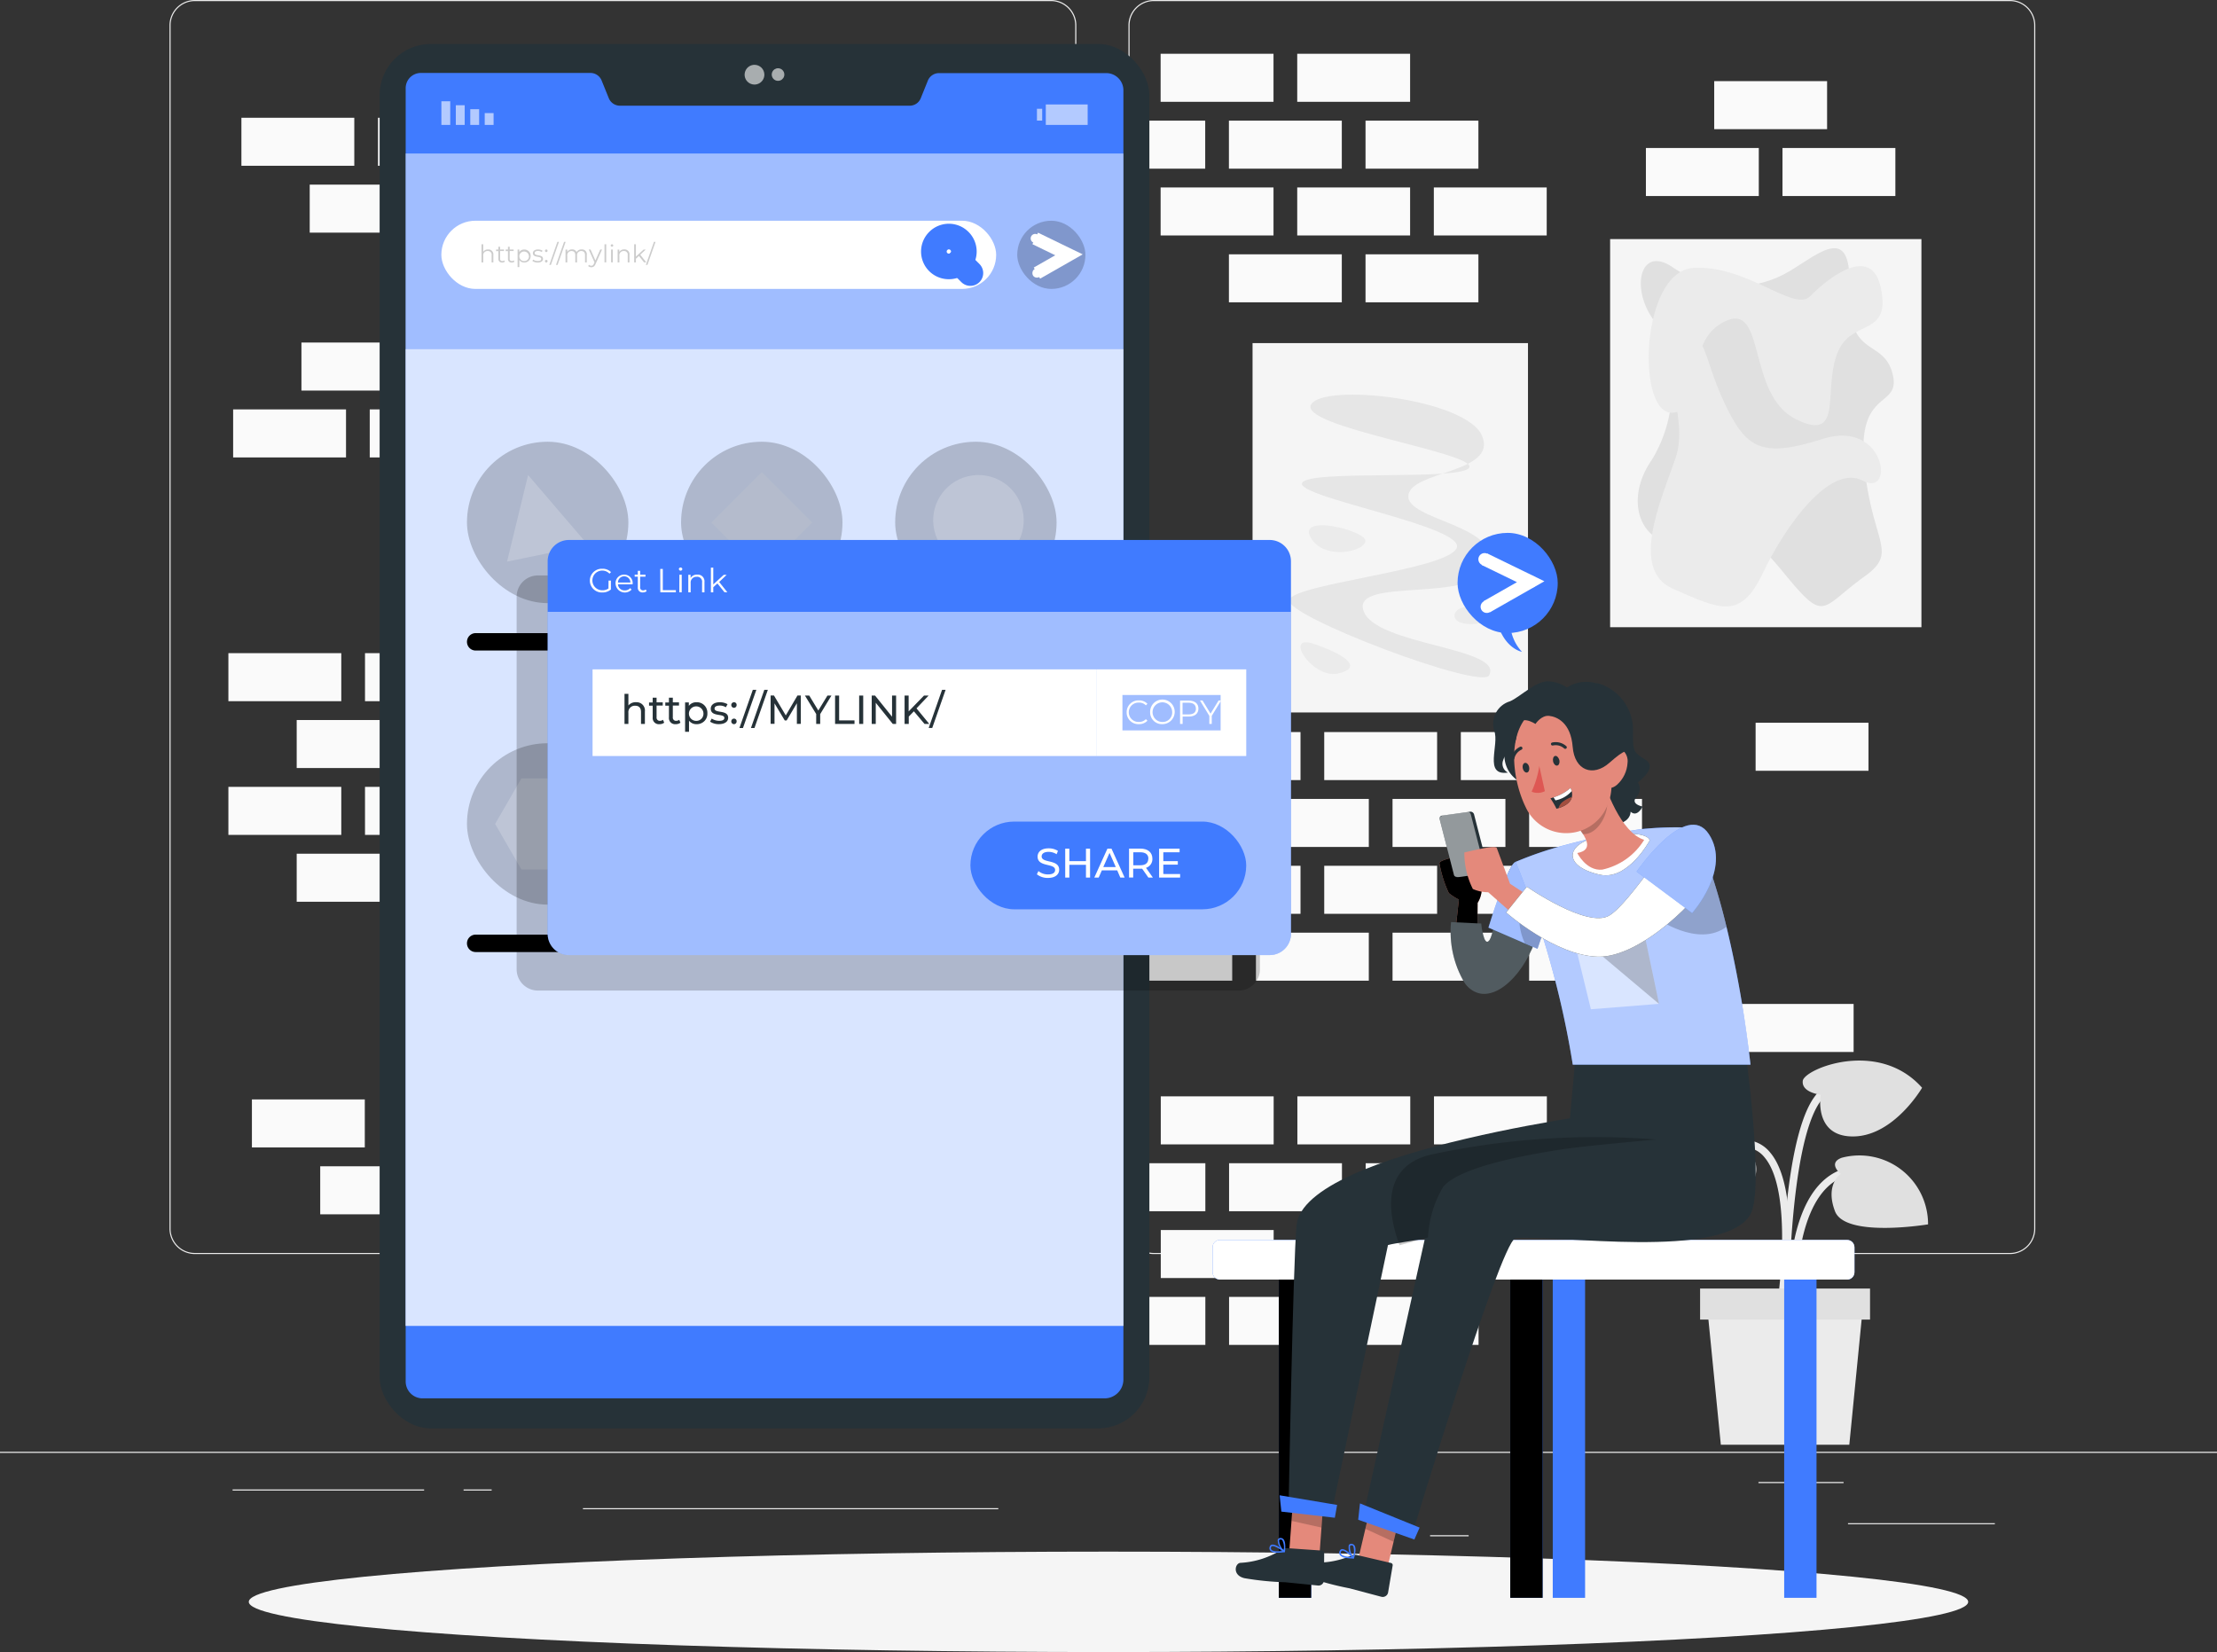 <svg xmlns="http://www.w3.org/2000/svg" xmlns:xlink="http://www.w3.org/1999/xlink" width="86.535" height="64.487" xmlns:v="https://vecta.io/nano"><rect width="100%" height="100%" fill="#333333" stroke="none"/><style><![CDATA[.B{opacity:.2}.C{fill:#fff}.D{fill:#263238}.E{fill:#407bff}.F{fill:#e4897b}.G{opacity:.5}.H{fill:#ebebeb}.I{fill:#f5f5f5}.J{fill:#e0e0e0}.K{stroke-miterlimit:10}]]></style><path d="M0 56.671h86.535v.043H0zm72.132 2.786h5.732v.043h-5.732zm-16.312.469h1.505v.043H55.82zm12.817-2.077h3.322v.043h-3.322zm-59.558.291h7.475v.043H9.079zm9.016 0h1.096v.043h-1.096zm4.659.731h16.212v.043H22.754zm18.27-9.919H7.604a.99.99 0 0 1-.988-.988V.988A.99.99 0 0 1 7.604 0h33.42a.99.99 0 0 1 .988.988v46.976a.99.99 0 0 1-.988.988zM7.604.043c-.522.001-.944.423-.945.945v46.976c.001.522.423.944.945.945h33.42c.521-.001.943-.424.944-.945V.988c-.001-.521-.423-.944-.944-.945zm70.85 48.909h-33.42a.99.99 0 0 1-.988-.988V.988A.99.99 0 0 1 45.034 0h33.42a.99.99 0 0 1 .988.988v46.976a.99.99 0 0 1-.988.988zM45.034.043c-.521.001-.943.424-.944.945v46.976c.001.521.423.944.944.945h33.42c.522-.001.944-.423.945-.945V.988c-.001-.522-.423-.944-.945-.945z" class="H"/><g fill="#fafafa"><path d="M57.02 28.576h4.406v1.875H57.02z"/><use xlink:href="#B"/><use xlink:href="#B" x="-5.332"/><use xlink:href="#B" x="7.998" y="2.61"/><use xlink:href="#B" x="2.666" y="2.61"/><use xlink:href="#B" x="-2.666" y="2.61"/><path d="M43.69 31.186h4.406v1.875H43.69z"/><use xlink:href="#B" x="10.664" y="5.22"/><use xlink:href="#B" x="16.257" y="10.613"/><path d="M57.02 33.796h4.406v1.875H57.02z"/><use xlink:href="#B" y="5.22"/><use xlink:href="#B" x="-5.332" y="5.22"/><use xlink:href="#B" x="-10.664" y="5.22"/><path d="M59.686 36.406h4.406v1.874h-4.406zm-5.332 0h4.406v1.874h-4.406zm-5.332 0h4.406v1.874h-4.406zm-5.332 0h4.406v1.874H43.69z"/><use xlink:href="#B" x="-23.603" y="-26.589"/><use xlink:href="#B" x="-28.935" y="-26.589"/><path d="M30.751 4.597h4.406v1.874h-4.406zm-5.332 0h4.406v1.874h-4.406zm-10.664 0h4.406v1.874h-4.406zm-5.332 0h4.406v1.874H9.423zm18.662 2.61h4.406v1.874h-4.406zm-5.332 0h4.406v1.874h-4.406zm-10.664 0h4.406v1.874h-4.406zM9.1 15.981h4.406v1.875H9.1z"/><use xlink:href="#B" x="-37.256" y="-12.595"/><use xlink:href="#B" x="-39.922" y="-15.205"/><use xlink:href="#B" x="-19.242" y="-15.587"/><use xlink:href="#B" x="-24.574" y="-15.587"/><path d="M29.78 15.598h4.406v1.875H29.78z"/><use xlink:href="#B" x="-1.054" y="-26.477"/><use xlink:href="#B" x="-6.386" y="-26.477"/><path d="M53.3 4.709h4.406v1.875H53.3z"/><use xlink:href="#B" x="-3.72" y="-23.867"/><path d="M66.91 3.167h4.406v1.875H66.91z"/><use xlink:href="#B" x="17.887" y="-22.799"/><use xlink:href="#B" x="16.838" y="-0.364"/><use xlink:href="#B" x="12.556" y="-22.799"/><use xlink:href="#B" x="-9.052" y="-23.867"/><path d="M55.966 7.318h4.406v1.874h-4.406zm-5.332 0h4.406v1.874h-4.406zm-5.332 0h4.406v1.874h-4.406zm7.998 2.61h4.406v1.874H53.3zm-5.332 0h4.406v1.874h-4.406z"/><use xlink:href="#B" x="-37.441" y="-3.08"/><path d="M8.915 25.496h4.406v1.875H8.915zm18.662 2.61h4.406v1.874h-4.406zm-10.664 0h4.406v1.874h-4.406zm-5.332 0h4.406v1.874h-4.406z"/><use xlink:href="#B" x="-21.445" y="2.139"/><use xlink:href="#B" x="-26.777" y="2.139"/><use xlink:href="#B" x="-37.441" y="2.139"/><path d="M8.915 30.715h4.406v1.875H8.915zm7.998 2.61h4.406V35.2h-4.406zm-5.332 0h4.406V35.2h-4.406z"/><use xlink:href="#B" x="-24.641" y="9.94"/><use xlink:href="#B" x="-29.973" y="9.94"/><path d="M15.165 42.916h4.406v1.874h-4.406zm-5.332 0h4.406v1.874H9.833z"/><use xlink:href="#B" x="-23.193" y="16.95"/><path d="M24.381 41.125h4.406V43h-4.406z"/><use xlink:href="#B" x="-39.189" y="16.95"/><use xlink:href="#B" x="-20.527" y="19.56"/><use xlink:href="#B" x="-25.859" y="19.56"/><use xlink:href="#B" x="-31.191" y="19.56"/><use xlink:href="#B" x="-23.193" y="22.17"/><use xlink:href="#B" x="-28.525" y="22.17"/><use xlink:href="#B" x="-33.857" y="22.17"/><use xlink:href="#B" x="4.284" y="14.22"/><path d="M50.64 42.796h4.406v1.875H50.64z"/><use xlink:href="#B" x="-6.38" y="14.22"/><path d="M58.638 45.406h4.406v1.874h-4.406zm-5.332 0h4.406v1.874h-4.406zm-5.332 0h4.406v1.874h-4.406zm-5.332 0h4.406v1.874h-4.406zm7.998 2.609h4.406v1.874H50.64zm-5.332 0h4.406v1.874h-4.406zm7.998 2.61h4.406v1.874h-4.406zm-5.332 0h4.406v1.874h-4.406zm-5.332 0h4.406v1.874h-4.406z"/></g><path d="M74.998 24.483H62.847V9.333h12.151z" class="I"/><path d="M72.773 22.505c-1.53 1.1-1.534 1.7-2.63.47s-1.859-2.715-3.849-1.94-3.1-1.232-1.824-3.078a5.34 5.34 0 0 0 0-5.576c-.807-1.207-.43-2.833.855-1.924a4.24 4.24 0 0 0 4.271.268c1.243-.641 2.7-2.229 2.589.545s1.316 1.9 1.683 3.307-1.406.513-1.1 3.585 1.361 3.371.005 4.343z" class="J"/><g class="H"><path d="M65.288 22.976c1.861.824 2.65 1.231 3.521-.607s2.627-4.284 3.9-3.606.884-2.409-1.551-1.634-3.02.383-3.881-1.471-.653-2.887-1.686-2.21.392 2.759-.192 4.441-1.782 4.346-.111 5.087z"/><path d="M71.807 13.593c-.751 1.439.262 3.74-1.7 2.775s-1.141-4.678-2.827-3.8-.545 3.419-1.984 3.543-1.283-5.538.817-5.654 3.912 1.75 4.544 1.105 2.4-2.117 2.764-.292-1.037 1.218-1.614 2.323z"/></g><path d="M48.89 13.393h10.751v14.419H48.89z" class="I"/><path d="M58.123 26.364c-.311.577-8-2.323-7.8-2.949s6.011-1.147 6.522-1.995-6.147-1.979-6.026-2.551 6.421-.068 6.537-.641-6.637-1.569-6.186-2.43 6.061-.244 6.678 1.215-2.78 1.36-2.876 2.328 3.62 1.155 3.148 2.71-5.354.433-4.9 1.789 5.492 1.429 4.903 2.524z" fill="#e6e6e6"/><g class="H"><path d="M52.238 26.288c-1 .235-2.164-1.559-.971-1.158s1.975.922.971 1.158zm4.537-2.271c-.05.5 1.431.412 1.448 0s-1.401-.522-1.448 0zm-5.601-3.011c.542.894 2.137.508 2.12.1s-2.706-1.066-2.12-.1zm18.507 29.79c.026-.177.632-4.357-.581-5.8-.244-.309-.614-.493-1.008-.5a2.52 2.52 0 0 0-2.788 1.93l.289.044a2.2 2.2 0 0 1 2.492-1.682 1.02 1.02 0 0 1 .791.392c1.13 1.343.522 5.526.516 5.568z"/><path d="M69.83 50.605l.292-.009c0-.038-.1-3.851 1.781-4.638a2.02 2.02 0 0 1 2.7.883l.261-.131c-.584-1.113-1.944-1.564-3.077-1.021-2.06.864-1.962 4.751-1.957 4.916z"/><path d="M69.821 50.905c0-.061.018-6.09 1.193-7.854.66-.992 1.944-1.357 3.027-.861l.121-.266a2.75 2.75 0 0 0-3.391.965c-1.224 1.837-1.242 7.764-1.242 8.016z"/></g><path d="M67.743 44.646s1.069.394.751 1.325-3.7 2.463-3.7 2.463a2.62 2.62 0 0 1-.116-3.409c1.301-2.112 3.031-1.046 3.065-.379zm3.324-1.913s-.759-.081-.7-.544 2.951-1.653 4.657.272c0 0-1.092 1.876-2.67 1.9s-1.287-1.628-1.287-1.628zm.779 3.09s-.524-.423.042-.63a2.68 2.68 0 0 1 3.369 2.6s-3.232.537-3.632-.51.221-1.46.221-1.46z" class="J"/><path d="M67.168 56.395h5.015l.541-5.491h-6.1z" class="H"/><path d="M72.992 51.51h-6.633v-1.212h6.633z" class="J"/><ellipse cx="43.267" cy="62.528" rx="33.556" ry="1.96" class="I"/><rect width="30.045" height="54.041" rx="2" x="14.818" y="1.716" class="D"/><path d="M43.849 3.526V53.85c0 .197-.079.386-.22.524s-.33.214-.527.211h-26.6a.66.66 0 0 1-.667-.675V3.466c-.006-.158.05-.312.157-.428s.256-.184.414-.19h6.651a.47.47 0 0 1 .428.3l.275.678a.47.47 0 0 0 .428.3h11.323c.189-.001.358-.116.428-.291l.275-.681a.47.47 0 0 1 .428-.3h6.555a.67.67 0 0 1 .652.672z" class="E"/><g class="C"><path d="M15.832 5.992h28.017v45.763H15.832z" class="G"/><path opacity=".6" d="M19.266 4.876h-.346v-.461h.346zm-.564 0h-.346v-.615h.346zm-.564 0h-.346v-.769h.346zm-.564 0h-.346v-.923h.346zm22.9-.63h.205v.461h-.205zm1.98.63H40.82v-.798h1.634zM29.835 2.915c0 .156-.094.296-.238.356s-.309.027-.42-.083-.143-.276-.083-.42.2-.238.356-.238c.213 0 .385.172.385.385zm.78-.005c0 .099-.06.189-.152.227s-.198.017-.268-.053-.091-.176-.053-.268.128-.152.227-.152c.136 0 .246.11.246.246z"/><rect width="21.656" height="2.662" rx="1.331" x="17.227" y="8.616"/></g><g fill="none" stroke="#407bff" stroke-linejoin="round"><path d="M37.448 9.405a.58.58 0 0 1-.411.994.58.58 0 0 1-.412-.994.58.58 0 0 1 .823 0z"/><path stroke-linecap="round" d="M37.445 10.227l.432.432"/></g><rect width="2.662" height="2.662" rx="1.331" x="39.705" y="8.616" class="B"/><g class="C"><path d="M40.584 9.307c0 .098-.079.177-.177.177s-.177-.079-.177-.177.079-.177.177-.177c.047 0 .092.019.125.052s.052.078.052.125z"/><circle cx="41.725" cy="9.947" r=".177"/><circle cx="40.474" cy="10.66" r=".177"/></g><path d="M40.407 9.307l1.318.64-1.251.713" fill="none" stroke="#fff" stroke-width=".5" class="K"/><g class="C"><path opacity=".6" d="M15.832 13.631h28.017v38.124H15.832z"/><path d="M31.703 20.393l-1.969 1.969-1.969-1.969 1.969-1.969z" class="B"/></g><rect width="6.3" height="6.3" rx="3.15" transform="matrix(-1 0 0 -1 24.527 23.543)" class="B"/><use xlink:href="#C" class="B"/><rect width="6.3" height="6.3" rx="3.15" transform="matrix(-1 0 0 -1 32.884 35.312)" class="B"/><use xlink:href="#C" x="8.357" y="11.769" class="B"/><rect width="6.3" height="6.3" rx="3.15" transform="matrix(-1 0 0 -1 24.527 35.312)" class="B"/><use xlink:href="#C" y="11.769" class="B"/><path d="M20.352 30.385h2.051l1.026 1.777-1.026 1.777h-2.051l-1.026-1.777zm11.035.605v2.521h-3.3z" class="B C"/><rect width="6.3" height="6.3" rx="3.15" transform="matrix(-1 0 0 -1 41.241 23.543)" class="B"/><use xlink:href="#C" x="16.714" class="B"/><g class="C"><circle cx="1.767" cy="1.767" r="1.767" transform="matrix(.973 -.23 .23 .973 36.066 18.997)" class="B"/><path d="M20.613 18.544l2.347 2.739c-.068 0-3.168.639-3.168.639z" class="B"/></g><rect width="6.3" height="6.3" rx="3.15" transform="matrix(-1 0 0 -1 32.884 23.543)" class="B"/><use xlink:href="#C" x="8.357" class="B"/><g class="B"><path d="M19.257 9.952v.291h-.068v-.284a.14.14 0 0 0-.151-.16c-.049-.004-.096.014-.131.049s-.051.083-.045.132v.263h-.068v-.707h.068v.294c.042-.062.114-.097.188-.092.058-.005.114.016.154.058s.059.099.053.156z"/><path d="M19.706 10.213c-.03.024-.068.036-.106.035s-.08-.009-.108-.038-.043-.068-.039-.108v-.3h-.09v-.061h.09v-.11h.068v.11h.152v.057h-.152v.3a.08.08 0 0 0 .087.092c.027.001.053-.009.074-.026zm.374 0c-.03.024-.068.036-.106.035s-.08-.009-.108-.038-.043-.068-.039-.108v-.3h-.09v-.061h.09v-.11h.068v.11h.153v.057h-.153v.3a.08.08 0 0 0 .087.092c.027.001.053-.009.074-.026z"/><path d="M20.712 9.992c.003.068-.022.134-.069.182s-.113.075-.181.073a.22.22 0 0 1-.191-.1v.279h-.068V9.74h.065v.1a.22.22 0 0 1 .194-.1c.067-.002.132.024.18.072s.073.113.07.18zm-.068 0c-.007-.101-.094-.178-.195-.174s-.181.089-.178.191.085.183.187.183c.052.001.103-.02.138-.058s.054-.09.05-.142z"/><path d="M20.781 10.186l.031-.053a.3.3 0 0 0 .178.056c.1 0 .135-.032.135-.082 0-.131-.325-.028-.325-.226 0-.082.071-.143.2-.143.062-.001.123.015.177.047l-.029.054c-.044-.029-.095-.044-.148-.043-.091 0-.13.035-.13.083 0 .135.325.033.325.226 0 .087-.076.143-.207.143-.074.003-.147-.019-.207-.062zm.491-.397a.05.05 0 0 1 .05-.051c.014 0 .026.005.036.015s.015.023.015.036c0 .028-.023.051-.051.052a.05.05 0 0 1-.036-.016c-.01-.01-.014-.023-.014-.036zm0 .406a.05.05 0 0 1 .05-.052c.014 0 .027.006.036.015s.015.023.015.037c0 .028-.023.051-.051.052s-.05-.023-.05-.051zm.484-.755h.062l-.315.9h-.062zm.261 0h.062l-.315.9h-.062zm.886.512v.291h-.068v-.284c0-.106-.054-.16-.144-.16a.16.16 0 0 0-.126.051c-.032.035-.048.082-.042.13v.263h-.068v-.284c0-.106-.053-.16-.145-.16-.048-.002-.094.017-.126.052s-.048.082-.042.129v.263h-.068v-.5h.069v.092a.2.2 0 0 1 .184-.1.18.18 0 0 1 .178.106.22.22 0 0 1 .2-.106c.057-.003.112.019.151.061s.056.099.047.156z"/><path d="M23.499 9.741l-.251.561c-.042.1-.1.13-.167.13-.045.001-.089-.015-.122-.046l.031-.051c.024.025.057.038.092.038.045 0 .075-.021.1-.084l.022-.049-.224-.5h.071l.189.426.189-.426zm.096-.206h.068v.707h-.068zm.242.048c0-.013.006-.025.015-.034a.05.05 0 0 1 .035-.014c.013 0 .025.005.034.013s.015.021.015.034c0 .027-.022.049-.049.049a.05.05 0 0 1-.035-.014c-.009-.009-.015-.021-.015-.034zm.015.158h.068v.5h-.068z"/><path d="M24.57 9.952v.291h-.068v-.284a.14.14 0 0 0-.151-.16c-.048-.004-.096.015-.13.05s-.05.083-.045.131v.263h-.068v-.5h.065v.092a.21.21 0 0 1 .191-.1c.058-.005.115.017.155.059s.059.1.051.158zm.369.039l-.118.109v.143h-.068v-.707h.068v.48l.3-.274h.084l-.214.2.235.3h-.087zm.586-.551h.062l-.315.9h-.062z"/><path d="M49.178 23.297v14.537a.83.83 0 0 1-.832.832H20.999a.83.83 0 0 1-.833-.832v-14.54a.83.83 0 0 1 .833-.831h27.346a.83.83 0 0 1 .833.834z"/></g><path d="M50.389 21.912v14.537a.83.83 0 0 1-.833.832H22.21a.83.83 0 0 1-.833-.832v-14.54a.83.83 0 0 1 .833-.831h27.346a.83.83 0 0 1 .833.834z" class="E"/><g class="C"><path d="M50.389 23.883v12.568a.83.83 0 0 1-.833.832H22.21a.83.83 0 0 1-.833-.832V23.883z" class="G"/><path d="M23.129 26.129h19.683v3.382H23.129z"/></g><g class="D"><path d="M25.172 27.776v.482h-.152v-.465c0-.164-.082-.245-.226-.245a.25.25 0 0 0-.266.278v.432h-.152v-1.174h.152v.454c.074-.087.186-.134.3-.127.097-.006.192.031.258.101s.098.167.086.264z"/><path d="M25.925 28.21c-.052.04-.117.06-.183.058a.24.24 0 0 1-.266-.263v-.46h-.142v-.125h.142v-.186h.152v.183h.24v.125h-.24v.454c-.005.037.007.074.032.102a.12.12 0 0 0 .099.039c.043 0 .085-.014.119-.04zm.635 0a.29.29 0 0 1-.184.058.24.24 0 0 1-.266-.263v-.46h-.142v-.125h.142v-.186h.152v.183h.241v.125h-.241v.454c-.005.037.007.074.032.102a.12.12 0 0 0 .099.039.19.19 0 0 0 .118-.04z"/><path d="M27.611 27.839c.006.115-.036.227-.117.308s-.192.125-.307.121a.36.36 0 0 1-.293-.136v.433h-.153V27.42h.146v.133a.36.36 0 0 1 .3-.141c.114-.005.226.039.306.12s.123.193.118.307zm-.154 0c-.009-.154-.14-.272-.294-.266s-.275.134-.272.288.128.277.282.278c.079.002.155-.029.209-.086a.28.28 0 0 0 .075-.214zm.259.331l.063-.12a.54.54 0 0 0 .294.087c.141 0 .2-.043.2-.114 0-.188-.53-.025-.53-.359 0-.15.134-.252.35-.252a.61.61 0 0 1 .305.076l-.065.12a.44.44 0 0 0-.242-.066c-.133 0-.2.049-.2.115 0 .2.531.036.531.362 0 .152-.139.248-.362.248-.122.003-.242-.031-.344-.097zm.828-.65c-.001-.029.011-.057.031-.077s.048-.032.077-.031a.1.1 0 0 1 .1.108c.002.058-.042.106-.1.109-.029 0-.057-.011-.077-.032s-.032-.048-.031-.077zm0 .639c-.001-.029.011-.057.031-.077s.048-.032.077-.031a.1.1 0 0 1 .1.108c.002.058-.042.106-.1.109-.029 0-.057-.011-.077-.032s-.032-.048-.031-.077zm.84-1.232h.138L29 28.417h-.138zm.449 0h.138l-.522 1.49h-.138zm1.271 1.331v-.807l-.4.672h-.073l-.4-.668v.8h-.152v-1.107h.13l.462.778.456-.778h.13v1.107zm.91-.383v.383h-.156v-.386l-.44-.721h.169l.354.584.356-.584h.156zm.581-.724h.158v.97h.6v.138h-.758zm.94 0h.158v1.107h-.158zm1.442 0v1.107h-.13l-.664-.826v.826h-.158v-1.107h.13l.664.826v-.826zm.694.615l-.2.206v.286h-.163v-1.107h.158v.619l.6-.619h.18l-.473.5.5.609h-.185zm1.1-.839h.138l-.522 1.49h-.138z"/></g><g class="C"><path d="M23.753 22.663h.092v.348a.5.5 0 0 1-.335.116c-.171.008-.332-.079-.42-.225s-.088-.33 0-.476.249-.233.42-.225a.45.45 0 0 1 .339.132l-.06.061c-.121-.129-.313-.159-.468-.074s-.231.265-.186.436.201.288.377.286a.4.4 0 0 0 .238-.07z"/><path d="M24.693 22.808h-.573c.004.067.035.13.086.175s.117.067.184.063a.27.27 0 0 0 .209-.09l.052.06c-.1.106-.254.141-.391.089s-.228-.18-.233-.326a.33.33 0 0 1 .335-.348c.091-.002.179.035.243.101s.096.156.089.247c.001.005-.001.016-.001.029zm-.573-.069h.486c0-.134-.109-.243-.243-.243s-.243.109-.243.243z"/><path d="M25.239 23.077a.22.22 0 0 1-.144.048.18.18 0 0 1-.2-.2v-.414h-.122v-.078h.122v-.15h.092v.15h.208v.078h-.208v.409a.11.11 0 0 0 .118.125c.036.001.072-.012.1-.035zm.532-.869h.1v.828h.51v.083h-.607zm.726.01c.001-.037.031-.066.068-.065.018-.001.035.006.047.018s.02.029.021.046c-.004.034-.033.06-.067.06s-.063-.026-.067-.06zm.021.216h.092v.685h-.094zm.979.288v.4h-.093v-.388a.19.19 0 0 0-.05-.16c-.041-.043-.098-.065-.156-.059-.066-.005-.132.02-.178.067s-.069.114-.062.18v.359h-.092v-.685h.089v.126c.056-.088.156-.138.26-.132.078-.007.156.022.21.079s.081.135.072.213zm.505.053l-.161.148v.2h-.093v-.966h.093v.655l.409-.374h.114l-.293.28.32.4h-.113zm15.974 5.029a.46.46 0 0 1 .478-.464.44.44 0 0 1 .333.133l-.061.061a.36.36 0 0 0-.269-.108.38.38 0 0 0-.344.183c-.072.12-.072.269 0 .389a.38.38 0 0 0 .344.183c.101.003.199-.036.269-.109l.061.061c-.088.09-.209.139-.335.134-.126.005-.248-.041-.338-.129s-.14-.208-.138-.334zm.916 0a.48.48 0 1 1 .479.463.46.46 0 0 1-.479-.463zm.861 0c.002-.156-.09-.297-.233-.358a.38.38 0 0 0-.419.081c-.11.11-.144.275-.084.419s.2.237.356.236a.37.37 0 0 0 .381-.378z"/><path d="M46.778 27.66c0 .194-.141.311-.372.311h-.245v.288h-.1v-.911h.341c.235 0 .376.117.376.312zm-.1 0c0-.146-.1-.229-.278-.229h-.242v.456h.242c.185 0 .281-.081.281-.227zm.62.284v.315h-.095v-.315l-.365-.6h.1l.313.512.313-.512h.1z"/></g><path d="M.5.5h4.833v2.382H.5z" transform="matrix(-1 0 0 -1 48.644 29.511)" fill="none" stroke="#fff" class="K"/><rect width="10.766" height="3.425" rx="1.713" x="37.877" y="32.07" class="E"/><g class="C"><path d="M40.472 34.128l.06-.126a.58.58 0 0 0 .373.131c.2 0 .279-.076.279-.174 0-.276-.684-.1-.684-.521 0-.174.135-.323.432-.323.128-.002.254.032.363.1l-.053.129c-.093-.059-.2-.091-.31-.092-.192 0-.274.081-.274.179 0 .276.684.1.684.518 0 .173-.139.321-.437.321a.67.67 0 0 1-.433-.142z"/><path d="M42.549 33.128v1.129h-.161v-.5h-.649v.5h-.161v-1.129h.161v.486h.649v-.486zm1.059.847h-.6l-.124.282h-.171l.512-1.129h.16l.513 1.129h-.169zm-.056-.129l-.244-.554-.244.554zm1.273.411l-.244-.347h-.071-.279v.344h-.161v-1.129h.44c.294 0 .471.148.471.394.008.162-.094.309-.249.357l.268.379zm0-.736c0-.161-.108-.253-.315-.253h-.274v.508h.274c.202.001.31-.093.31-.254z"/><path d="M46.063 34.117v.14h-.82v-1.129h.8v.14h-.636v.347h.566v.137h-.566v.365z"/></g><rect width="3.91" height="3.91" rx="1.955" x="56.892" y="20.801" class="E"/><g class="C"><circle cx="57.946" cy="21.831" r=".242"/><circle cx="59.749" cy="22.707" r=".242"/><path d="M58.275 23.684c0 .098-.059.186-.149.224s-.195.017-.264-.052-.09-.173-.052-.264.126-.149.224-.149c.134 0 .242.108.242.242z"/></g><path d="M57.946 21.831l1.8.876-1.712.975" fill="none" stroke="#fff" stroke-width=".5" class="K"/><g class="E"><path d="M58.945 24.245a1.72 1.72 0 0 0 .462 1.2s-.642-.112-.938-1.056z"/><use xlink:href="#D"/></g><use xlink:href="#D" class="B"/><use xlink:href="#D" x="-9.033" class="E"/><use xlink:href="#D" x="-9.033" class="B"/><g class="E"><use xlink:href="#D" x="1.659"/><use xlink:href="#D" x="10.692"/><use xlink:href="#E"/></g><g class="C"><use xlink:href="#E" class="B"/><path d="M62.54 48.687v.976c0 .076.03.148.083.202s.126.084.201.084h9.274c.158 0 .286-.128.286-.286v-.976c-.001-.158-.128-.285-.286-.285h-9.274c-.075 0-.148.03-.201.084s-.083.126-.083.201z" opacity=".3"/></g><path d="M62.351 26.667a1.89 1.89 0 0 1 1.388 1.859c-.006.842.024.83.5 1.14s-.308.869-.308.869a.48.48 0 0 1-.056.577c-.252.279.239.371.239.371s-.205.441-.468.2c0 0 .028.476-.745.509s-2.011.36-2.3-.051l-1.229-1.6a1.17 1.17 0 0 1-.582-1.445 2.22 2.22 0 0 1 1.918-1.91c.583-.028 1.15-.206 1.643-.519z" class="D"/><use xlink:href="#F" class="F"/><use xlink:href="#F" class="B"/><path d="M59.18 33.622c-.585.419-.808 2.733-1.039 3.069s-.323-.639-.323-.639l-1.178-.056c-.082.82.1 1.646.518 2.356.679.979 1.933.252 2.643-1.319s-.621-3.411-.621-3.411z" class="D"/><path d="M57.16 38.352c.124.196.313.341.534.411.683.2 1.559-.514 2.109-1.731a2.5 2.5 0 0 0 .2-1.2 4.84 4.84 0 0 0-.825-2.211c-.585.418-.808 2.733-1.039 3.069s-.323-.64-.323-.64l-1.178-.057c-.081.822.102 1.648.522 2.359z" class="B C"/><path d="M59.163 33.645c-.3.038-1.065 2.564-1.065 2.564l1.914.829.507-1.489z" class="E"/><path d="M60.519 35.548l-.507 1.49-.493-.213-1.421-.616s.765-2.527 1.064-2.565l.564.791z" class="C G"/><path d="M60.519 35.543l-.507 1.49-.493-.213a2.42 2.42 0 0 1 .208-2.39z" class="B"/><path d="M51.488 60.907l-1.167-.32.209-2.848 1.165.322z" class="F"/><path d="M50.248 60.433l1.354.094c.023.001.044.01.06.027s.024.039.024.061h0l-.008 1.077c-.008.117-.108.207-.226.2l-1.291-.129a11.24 11.24 0 0 1-1.585-.158c-.494-.115-.368-.6-.148-.6a3.33 3.33 0 0 0 1.608-.521.34.34 0 0 1 .212-.051z" class="D"/><g class="E"><path d="M49.585 60.533a.15.15 0 0 1-.024-.159c.009-.035.035-.064.07-.075.152-.047.478.21.515.239.008.008.011.019.009.03s-.012.019-.023.02c-.107.019-.216.026-.325.021-.081.003-.16-.024-.222-.076zm.063-.176c-.017.006-.03.02-.034.037a.1.1 0 0 0 .013.1c.053.059.211.077.43.05-.134-.1-.328-.214-.409-.188z"/><path d="M50.112 60.587c-.147-.114-.235-.288-.241-.474.014-.048.058-.08.108-.078a.15.15 0 0 1 .117.047c.113.126.061.476.06.486s-.009.017-.017.021c-.017.002-.023.001-.027-.002zm-.131-.491c-.041 0-.052.021-.056.037.012.144.076.28.18.38.025-.132.006-.268-.052-.388-.014-.018-.035-.029-.058-.03z"/></g><path d="M51.695 58.06l-1.166-.32-.119 1.628 1.172.261z" class="B"/><path d="M53.014 60.866l1.1.5.281-1.183.376-1.593-1.1-.5-.378 1.591z" class="F"/><path d="M53.296 59.679l1.1.505.376-1.593-1.1-.5z" class="B"/><path d="M52.968 60.701l1.322.309c.047.009.078.053.069.1h0l-.18 1.062c-.027.114-.14.185-.254.16l-1.254-.333a11.24 11.24 0 0 1-1.54-.409c-.47-.192-.267-.651-.052-.611a3.33 3.33 0 0 0 1.67-.258c.069-.031.146-.038.219-.02z" class="D"/><g class="E"><path d="M52.295 60.695c-.031-.049-.031-.112 0-.161.015-.034.046-.057.082-.063.158-.022.439.283.47.318.005.01.005.021 0 .031s-.015.017-.026.016a1.47 1.47 0 0 1-.325-.031c-.078-.011-.15-.05-.201-.11zm.091-.163c-.018.003-.033.014-.04.031a.1.1 0 0 0 0 .1c.043.067.2.11.417.117-.117-.119-.289-.263-.373-.251z"/><path d="M52.807 60.83c-.127-.136-.186-.322-.163-.506.021-.045.07-.07.119-.06a.15.15 0 0 1 .109.066c.091.143-.016.479-.019.489s-.011.015-.02.018c-.017 0-.022-.002-.026-.007zm-.051-.506c-.04 0-.055.012-.061.027-.011.143.031.285.117.4.045-.126.049-.263.01-.391-.011-.02-.031-.034-.053-.039z"/></g><g class="D"><path d="M61.185 44.692l.355-3.935 6.571.154s.778 5.484.213 6.491c-1.009 1.8-7.634.777-9.183.93-.632.337-4.018 11.557-4.018 11.557l-1.9-.765 2.5-11.252c.654-2.48 3.285-2.438 5.462-3.18z"/><path d="M50.295 58.931l1.672.155 2.209-10.485c.286-.081 1.117-.175 1.563-.291 3.1-.807 10.743-2.292 10.743-2.292l-2.817-2.715s-12.774 1.534-13.058 4.531c-.137 1.442-.312 11.097-.312 11.097z"/></g><path d="M54.627 48.608l1.112-.3a4.29 4.29 0 0 1 .593-1.981c.71-.838 3.565-1.291 4.588-1.455.856-.137 3.728-.391 3.728-.391-2.978-.235-5.974-.029-8.891.611-1.889.521-1.553 2.365-1.13 3.516z" class="B"/><path d="M58.095 33.962a.1.1 0 0 1-.085.126l-1.116.156c-.064.008-.125-.033-.142-.095l-.558-2.168c-.009-.03-.005-.062.011-.089s.042-.046.072-.053l1.116-.156c.068-.001.127.044.144.11z" class="D"/><path d="M57.411 31.796l.564 2.189c.011.025.009.054-.006.078s-.039.038-.067.04l-.947.132c-.064.009-.185-.01-.2-.071l-.565-2.2c-.016-.062.085-.127.149-.136l.947-.133c.062-.005.117.039.125.101z" class="C G"/><path d="M53.083 58.685l-.069.638 2.192.772.205-.466zm-3.136-.316l.067.637 2.088.239.088-.5zM61.39 41.557a35.7 35.7 0 0 0-2.228-7.916 14.02 14.02 0 0 1 1.938-.658 26.03 26.03 0 0 1 2.934-.616 13.11 13.11 0 0 1 2.059-.057s1.482 2.767 2.233 9.247z" class="E"/><path d="M68.326 41.559h-6.937a35.64 35.64 0 0 0-2.227-7.916c.629-.266 1.277-.486 1.938-.658.965-.261 1.945-.467 2.934-.616a13 13 0 0 1 2.06-.055 8.28 8.28 0 0 1 .36.82 24.24 24.24 0 0 1 .935 3.043c.424 1.773.737 3.57.937 5.382z" opacity=".6" class="C"/><path d="M67.388 36.178c-1.123.836-2.757-.353-2.757-.353l1.823-2.689c.378.992.69 2.009.934 3.042z" class="B"/><use xlink:href="#G" class="D"/><g class="C"><use xlink:href="#G" class="B"/><path d="M61.347 36.318l2.746-.3.664 3.167-2.661.211z" class="G"/></g><path d="M61.347 36.318l3.41 2.87-.664-3.167z" class="B"/><path d="M59.941 35.151l-1-.654-.52-1.4c-.097-.124-1.148.161-1.264.177a3.15 3.15 0 0 0 .332 1.428c.189.083.393.126.6.127l1.133 1z" class="F"/><use xlink:href="#H" class="D"/><use xlink:href="#H" class="B C"/><path d="M62.4 29.898c.262.947.885 2.611 1.776 2.885-.364.596-.957 1.016-1.639 1.164-.625.057-.971-.649-.971-.649.638-.119.394-.586-.109-1.172z" class="F"/><path d="M62.016 30.806l-.558 1.319a3.14 3.14 0 0 1 .321.434c.627.047 1.076-.946.923-1.35-.055-.166-.575-.268-.686-.403z" class="B"/><path d="M60.235 28.386c.6.247.483.9-.507 2.087-.61-.525-.941-1.721-.621-2.1s.608-.2 1.128.013z" class="D"/><path d="M62.69 28.896c.208 1.293.394 2.038-.1 2.837a1.74 1.74 0 0 1-3.042-.233c-.529-1.082-.781-3.015.352-3.8.507-.356 1.162-.423 1.73-.179s.97.766 1.061 1.379z" class="F"/><path d="M60.866 29.669c.023.1-.013.2-.081.215s-.141-.056-.164-.16.012-.2.079-.216.136.061.166.161zm-1.18.271c.023.1-.013.2-.081.215s-.142-.055-.166-.16.013-.2.081-.215.143.056.166.16z" class="D"/><path d="M60.083 29.903a3.8 3.8 0 0 1-.3 1c.167.07.356.063.517-.019z" fill="#de5753"/><path d="M61.104 29.23c.014-.001.027-.007.037-.017.022-.026.02-.065-.006-.088a.62.62 0 0 0-.553-.14.06.06 0 0 0-.043.073h0c.011.032.045.051.078.042h0a.49.49 0 0 1 .435.115c.014.012.033.018.052.015zm-2.044.433c.024-.005.042-.024.048-.047a.5.5 0 0 1 .281-.353c.029-.014.043-.048.032-.078s-.043-.048-.074-.04a.62.62 0 0 0-.36.443c-.008.033.012.066.045.074h0c.009.002.019.003.028.001zm2.869-1.782c-.55.338-.333.964.835 1.978.519-.616.655-1.85.276-2.176s-.63-.097-1.111.198z" class="D"/><path d="M63.527 29.78c-.019.329-.168.637-.414.856-.328.287-.679.038-.746-.369-.059-.368.041-.96.445-1.09.181-.056.378-.016.523.106s.217.31.192.497z" class="F"/><path d="M60.518 31.164a3.24 3.24 0 0 1 .236.407l.079-.024c.358-.112.488-.282.522-.437.015-.076.012-.154-.009-.229a.47.47 0 0 0-.049-.121 1.77 1.77 0 0 1-.658.365l-.121.039z" class="D"/><path d="M60.64 31.124l.073.118c.246-.046.469-.173.634-.361a.47.47 0 0 0-.049-.121 1.77 1.77 0 0 1-.658.364z" class="C"/><path d="M60.833 31.546c.358-.112.488-.282.523-.437-.135.044-.262.112-.374.2-.073.061-.126.144-.149.237z" fill="#a24e3f"/><path d="M63.034 27.874s.319-.513-.365-1.038c-.461-.294-1.051-.294-1.512 0-.19-.13-.409-.21-.638-.233-.5-.1-1.171.6-1.581.773-.235.069-.432.23-.548.446s-.14.469-.068.703c.217.536-.434 1.771.536 1.633-.182-.09-.262-.306-.183-.493.114-.364.518-.375.533-1.128s.725-.277.725-.277.226-.349.534-.316.843.266.918 1.205.8 1.187 1.432.629.754-.547.868-.267c0 0 .24-.409-.274-.544-.208-.08-.37-.248-.443-.459s-.049-.443.066-.634z" class="D"/><path d="M63.879 34.025l2.168 1.615s1.545-1.724.655-3.079-2.823 1.464-2.823 1.464z" class="E"/><path d="M63.879 34.025l2.168 1.615s1.545-1.724.655-3.079-2.823 1.464-2.823 1.464z" class="C G"/><defs ><path id="B" d="M51.688 28.576h4.406v1.875h-4.406z"/><path id="C" d="M18.567 25.394h5.62a.34.34 0 0 0 .34-.34h0a.34.34 0 0 0-.34-.34h-5.62a.34.34 0 0 0-.34.34h0a.34.34 0 0 0 .34.34z"/><path id="D" d="M60.211 62.371h-1.262V49.175h1.262z"/><path id="E" d="M47.331 48.687v.976c0 .076.03.149.083.202s.126.084.202.084h24.482c.158 0 .286-.128.286-.286v-.976c-.001-.158-.128-.285-.286-.285H47.616c-.076 0-.148.03-.202.083s-.083.126-.083.202z"/><path id="F" d="M56.829 33.445s-.648.13-.645.249c.07.404.193.796.367 1.167.121.099.252.184.392.254l-.165 1.51.884.228.013-1.61a1.04 1.04 0 0 0 .087-.938c-.237-.358-.557-.653-.933-.86z"/><path id="G" d="M62.448 34.144c1.095.242 1.943-1.335 1.943-1.335s0-.417-1.659-.208-1.824 1.203-.284 1.543z"/><path id="H" d="M65.928 32.316c-.666.154-2.263 2.916-3.117 3.425s-3.214-1.128-3.214-1.128l-.809 1.006s1.912 1.686 3.586 1.726 4.047-2.327 4.4-3.194-.036-2.022-.846-1.835z"/></defs></svg>